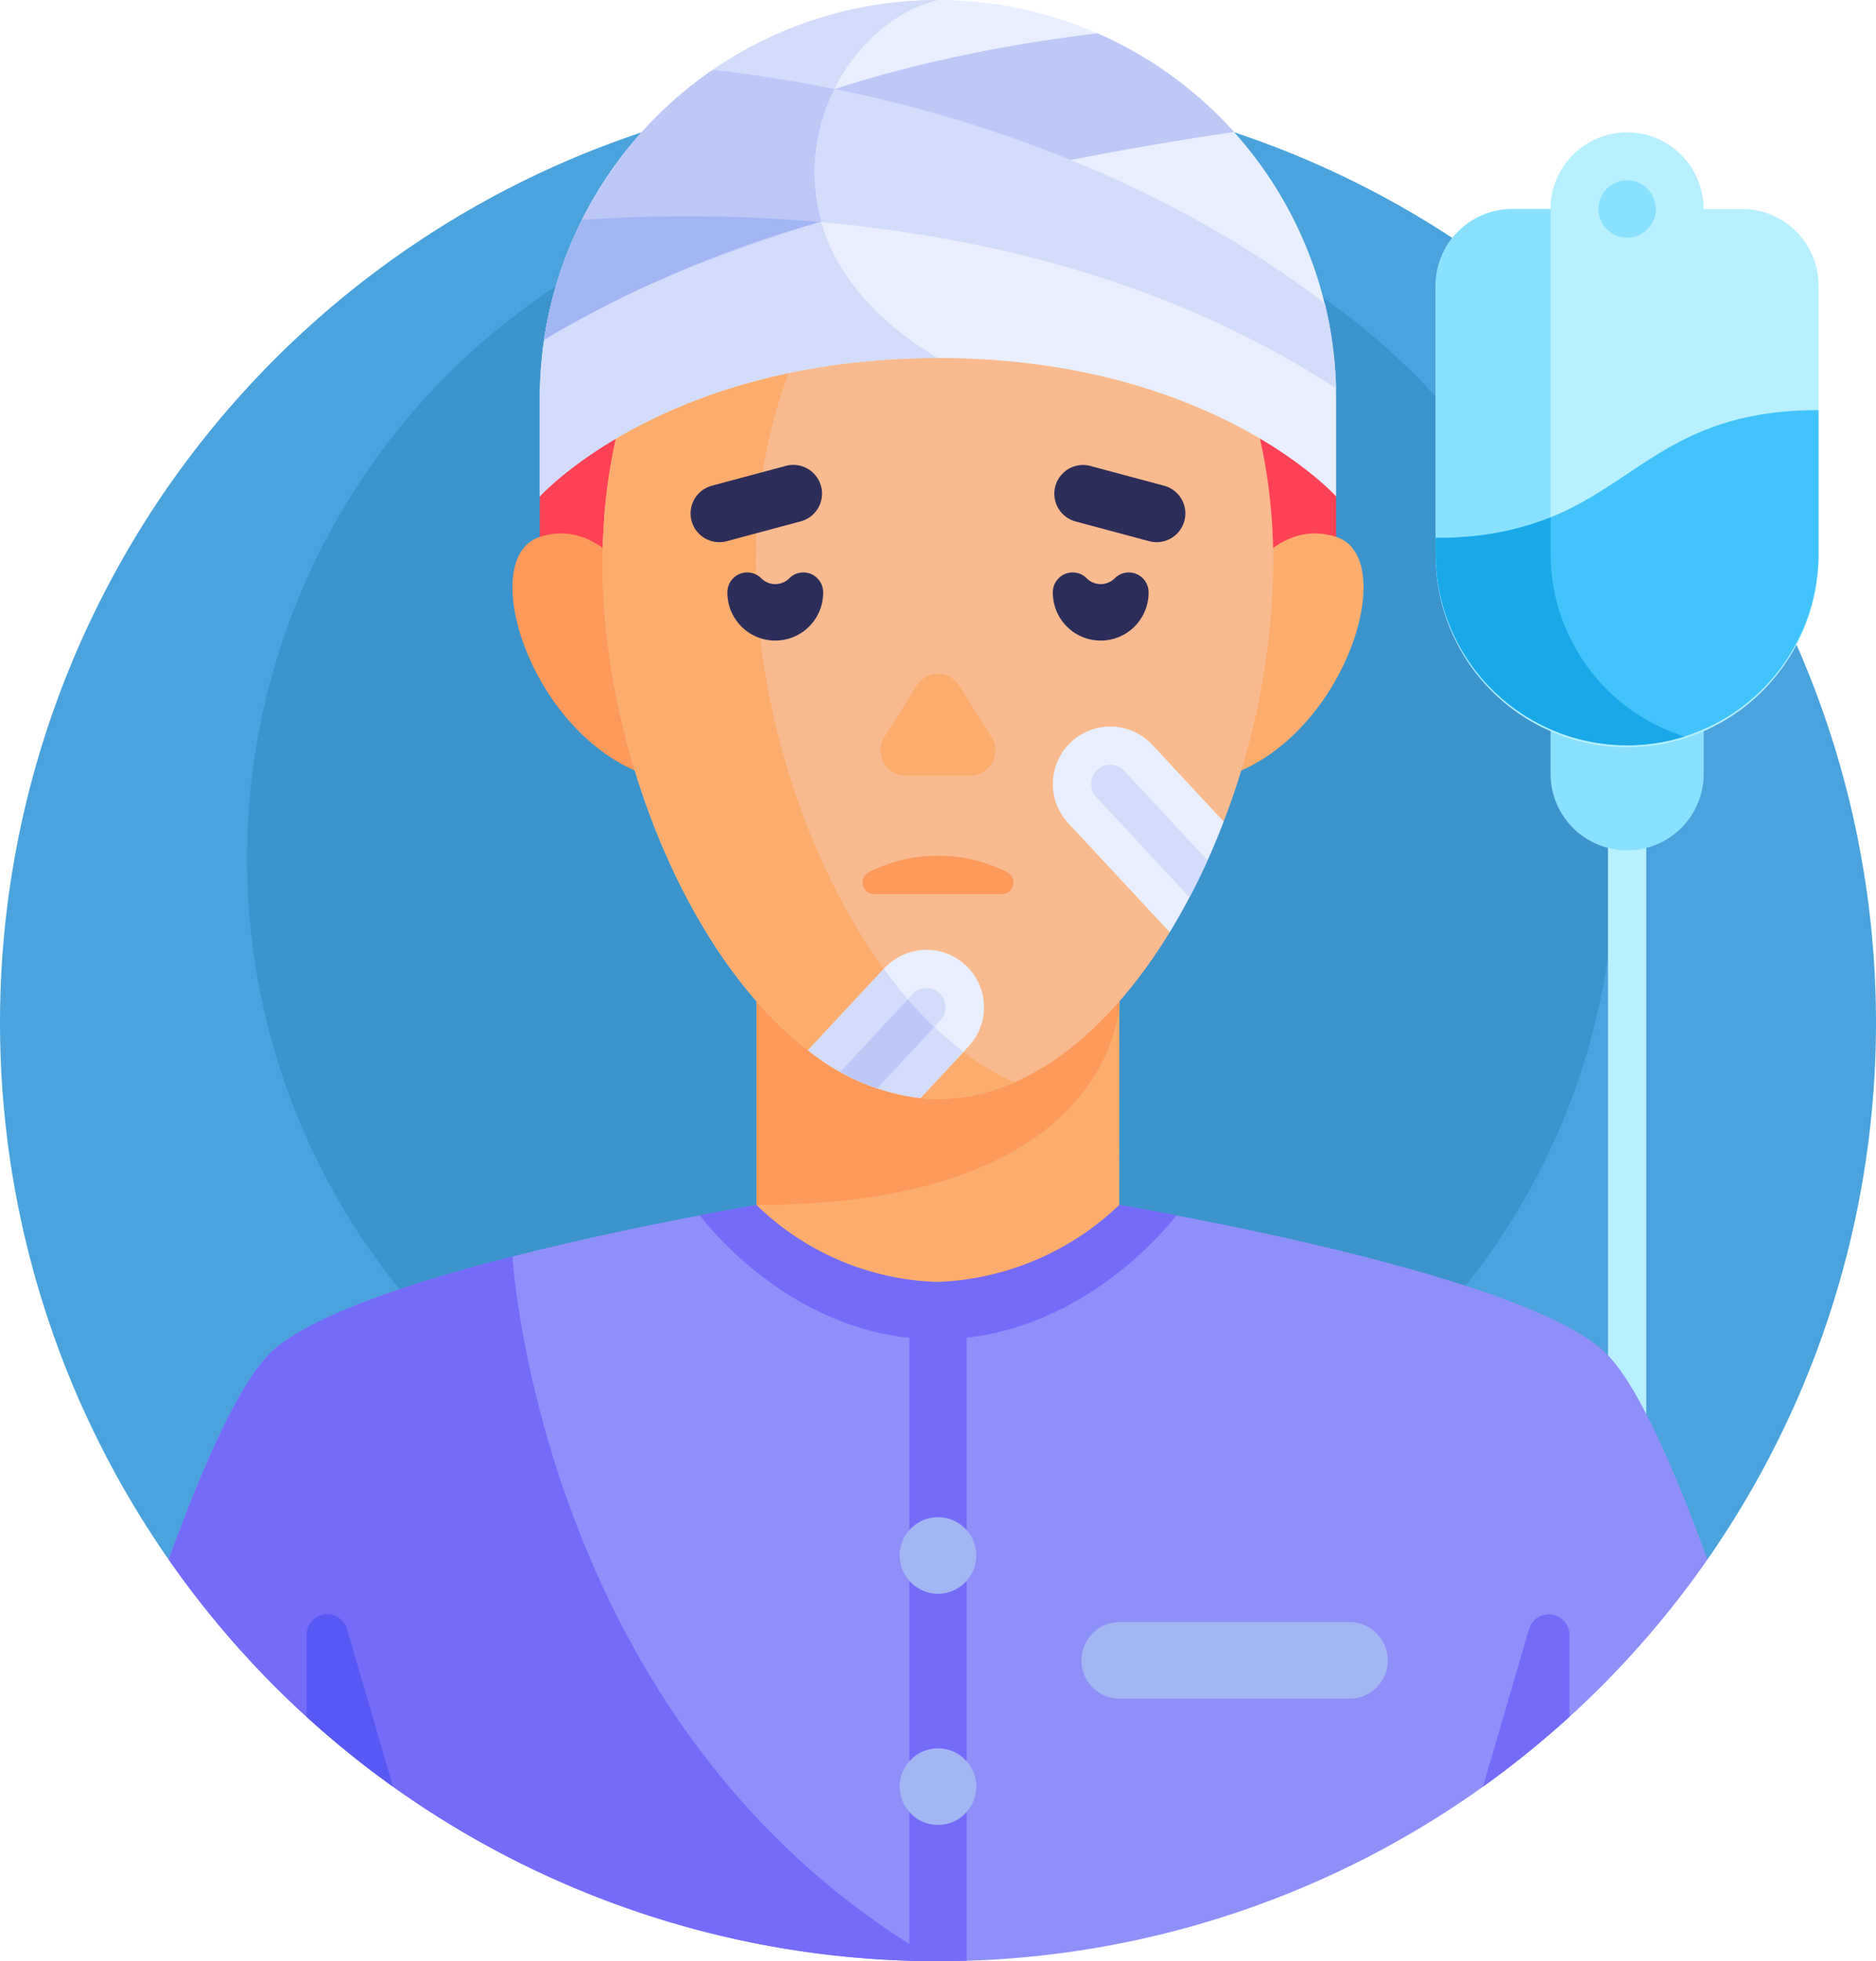 <svg xmlns="http://www.w3.org/2000/svg" width="98.731" height="103.163" viewBox="0 0 98.731 103.163"><g transform="translate(7301.539 8981.164)"><g transform="translate(-7312.539 -8981.164)"><g transform="translate(11 4.433)"><path d="M100.859,99.6a49.365,49.365,0,1,0-80.987,0Z" transform="translate(-11 -22)" fill="#4aa3dc"/></g><g transform="translate(24.42 9.226)"><circle cx="36" cy="36" r="36" transform="translate(-0.419 -0.062)" fill="#3c94cd"/></g><g transform="translate(95.626 41.439)"><path d="M432.007,246.227A1.007,1.007,0,0,1,431,245.22V206.666a1.007,1.007,0,1,1,2.015,0V245.22A1.007,1.007,0,0,1,432.007,246.227Z" transform="translate(-431 -205.659)" fill="#b8f0ff"/></g><g transform="translate(39.408 15.069)"><path d="M172.948,74.787c-15.36,0-20.957,11.044-20.957,11.044v3.551H193.9V85.831S188.308,74.787,172.948,74.787Z" transform="translate(-151.991 -74.787)" fill="#ff4155"/></g><g transform="translate(19.872 63.384)"><path d="M95.524,354.354a49.305,49.305,0,0,0,40.494-21.129c-1.858-5.11-3.836-9.536-5.519-11.022-4.718-4.165-24.962-7.543-25.482-7.629l-9.492,0-9.492,0c-.521.086-20.765,3.464-25.482,7.629-1.683,1.486-3.661,5.912-5.519,11.022A49.306,49.306,0,0,0,95.524,354.354Z" transform="translate(-55.031 -314.574)" fill="#8f8ff9"/></g><g transform="translate(58.854 68.615)"><path d="M251.522,375.062V340.538H248.5v34.524c.5.015,1.005.025,1.511.025S251.02,375.077,251.522,375.062Z" transform="translate(-248.5 -340.538)" fill="#746bf9"/></g><g transform="translate(58.35 79.807)"><circle cx="2.015" cy="2.015" r="2.015" fill="#a2b6f4"/></g><g transform="translate(58.35 91.967)"><circle cx="2.015" cy="2.015" r="2.015" fill="#a2b6f4"/></g><g transform="translate(47.827 63.384)"><path d="M218.861,315.117c-1.744-.332-2.885-.522-3-.542h-19.1c-.118.02-1.254.21-2.991.54.4.536,5.062,6.531,12.5,6.531C213.774,321.646,218.537,315.544,218.861,315.117Z" transform="translate(-193.771 -314.575)" fill="#746bf9"/></g><g transform="translate(19.876 66.094)"><path d="M73.145,328.024c-5.189,1.328-10.45,3.043-12.574,4.919-1.683,1.486-3.661,5.912-5.519,11.022A49.3,49.3,0,0,0,95.54,365.094C74.883,353.266,73.189,328.724,73.145,328.024Z" transform="translate(-55.051 -328.024)" fill="#746bf9"/></g><g transform="translate(50.818 44.476)"><path d="M227.71,220.734h-19.1v18.908a14.26,14.26,0,0,0,9.5,4.049,14.6,14.6,0,0,0,9.591-4.049Z" transform="translate(-208.614 -220.734)" fill="#fcad6d"/></g><g transform="translate(50.818 44.476)"><path d="M208.614,220.734v18.908c18.788,0,19.094-10.386,19.1-10.708v-8.2Z" transform="translate(-208.614 -220.734)" fill="#fd995b"/></g><g transform="translate(37.968 28.061)"><path d="M152.118,143.358s-2.092-5.095-5.822-3.912.09,12.223,7.369,12.919Z" transform="translate(-144.844 -139.268)" fill="#fd995b"/></g><g transform="translate(73.942 28.061)"><path d="M324.929,143.358s2.092-5.095,5.822-3.912-.09,12.223-7.369,12.919Z" transform="translate(-323.382 -139.268)" fill="#fcad6d"/></g><g transform="translate(42.715 7.227)"><path d="M198.241,73.118l2.846-1.261A38.96,38.96,0,0,0,203.7,58.212c0-13-7.9-22.342-17.65-22.342S168.4,45.215,168.4,58.212c0,9.763,4.459,20.793,10.81,25.678l3.817.471,2.1,2.045q.458.045.923.046c4.731,0,9.027-3.591,12.2-8.773Z" transform="translate(-168.403 -35.87)" fill="#f9ba8f"/></g><g transform="translate(42.715 7.227)"><path d="M190.083,36.42a14.94,14.94,0,0,0-4.03-.551c-9.748,0-17.65,9.345-17.65,22.342,0,9.763,4.459,20.794,10.81,25.678l3.817.471,2.1,2.045q.458.045.923.046a10,10,0,0,0,4.03-.876c-7.806-3.416-13.62-16.216-13.62-27.364s5.814-19.61,13.62-21.791Z" transform="translate(-168.403 -35.869)" fill="#fcad6d"/></g><g transform="translate(39.408)"><path d="M172.948,0a20.957,20.957,0,0,0-20.957,20.957v5.156s6.557-7.279,20.957-7.279S193.9,26.112,193.9,26.112V20.957A20.957,20.957,0,0,0,172.948,0Z" transform="translate(-151.991)" fill="#e9efff"/></g><g transform="translate(39.408)"><path d="M172.948,0a20.957,20.957,0,0,0-20.957,20.957v5.156s6.557-7.279,20.957-7.279c-10.972-6.468-6.075-17.388,0-18.833Z" transform="translate(-151.991)" fill="#d3dcfb"/></g><g transform="translate(39.636 1.751)"><path d="M189.432,13.88a21.008,21.008,0,0,0-7.186-5.192c-7.378.884-19.284,3.289-27.133,9.815a20.814,20.814,0,0,0-1.99,6.3C157.225,22.216,167.642,17.111,189.432,13.88Z" transform="translate(-153.122 -8.688)" fill="#bec8f7"/></g><g transform="translate(57.343 35.45)"><path d="M241.2,179.263l1.7-2.708a1.321,1.321,0,0,1,2.237,0l1.7,2.708a1.321,1.321,0,0,1-1.118,2.023h-3.4A1.321,1.321,0,0,1,241.2,179.263Z" transform="translate(-241 -175.936)" fill="#fcad6d"/></g><g transform="translate(56.391 45.01)"><path d="M243.618,225.4a.606.606,0,0,0,.274-1.145,8.062,8.062,0,0,0-7.284,0,.605.605,0,0,0,.274,1.145Z" transform="translate(-236.276 -223.383)" fill="#fd995b"/></g><g transform="translate(67.921 85.325)"><path d="M307.6,427.5h-12.09a2.015,2.015,0,0,1,0-4.03H307.6a2.015,2.015,0,0,1,0,4.03Z" transform="translate(-293.5 -423.468)" fill="#a2b6f4"/></g><g transform="translate(49.283 30.113)"><path d="M201,150.464a2.519,2.519,0,1,0,5.037,0,1.042,1.042,0,0,0-1.781-.707,1.043,1.043,0,0,1-1.475,0A1.042,1.042,0,0,0,201,150.464Z" transform="translate(-201 -149.45)" fill="#2d2d59"/></g><g transform="translate(66.41 30.113)"><path d="M291.036,150.464a2.519,2.519,0,1,1-5.037,0,1.042,1.042,0,0,1,1.781-.707,1.043,1.043,0,0,0,1.475,0A1.042,1.042,0,0,1,291.036,150.464Z" transform="translate(-285.999 -149.45)" fill="#2d2d59"/></g><g transform="translate(47.336 24.457)"><path d="M197.133,124.349l-3.893,1.043a1.511,1.511,0,0,1-.782-2.919l3.893-1.043a1.511,1.511,0,1,1,.782,2.919Z" transform="translate(-191.338 -121.378)" fill="#2d2d59"/></g><g transform="translate(66.478 24.457)"><path d="M291.352,125.393l-3.893-1.043a1.511,1.511,0,0,1,.782-2.919l3.893,1.043a1.511,1.511,0,0,1-.782,2.919Z" transform="translate(-286.339 -121.379)" fill="#2d2d59"/></g><g transform="translate(27.133 84.918)"><path d="M91.07,422.535v4.3a49.626,49.626,0,0,0,4.553,3.68L93.2,422.23A1.086,1.086,0,0,0,91.07,422.535Z" transform="translate(-91.07 -421.448)" fill="#5858f4"/></g><g transform="translate(89.044 84.918)"><path d="M402.885,422.535v4.3a49.628,49.628,0,0,1-4.554,3.68l2.425-8.282A1.086,1.086,0,0,1,402.885,422.535Z" transform="translate(-398.331 -421.448)" fill="#746bf9"/></g><g transform="translate(66.41 38.219)"><path d="M294.99,194.674l-3.755-4.033a3.022,3.022,0,0,0-4.424,4.119l5.341,5.737A35.622,35.622,0,0,0,294.99,194.674Z" transform="translate(-286 -189.678)" fill="#e9efff"/></g><g transform="translate(68.425 40.234)"><path d="M302.126,204.7l-4.38-4.7a1,1,0,0,0-.351-.245,1.008,1.008,0,0,0-1.123,1.618l4.908,5.271Q301.677,205.7,302.126,204.7Z" transform="translate(-296.002 -199.68)" fill="#d3dcfb"/></g><g transform="translate(53.526 49.963)"><path d="M226.079,248.929l-4.024,4.322a11.623,11.623,0,0,0,5.917,2.516l2.532-2.719a3.022,3.022,0,1,0-4.424-4.119Z" transform="translate(-222.055 -247.966)" fill="#e9efff"/></g><g transform="translate(53.526 50.964)"><path d="M230.233,257.3a20.737,20.737,0,0,1-4.189-4.372l-3.989,4.284a11.622,11.622,0,0,0,5.917,2.516Z" transform="translate(-222.055 -252.933)" fill="#d3dcfb"/></g><g transform="translate(55.227 51.978)"><path d="M234.645,258.043a1,1,0,0,0-.351.245l-3.8,4.079a11.761,11.761,0,0,0,1.935.879l3.338-3.585a1.008,1.008,0,0,0-1.123-1.618Z" transform="translate(-230.496 -257.967)" fill="#d3dcfb"/></g><g transform="translate(55.227 52.562)"><path d="M232.431,265.558l3.007-3.23q-.714-.682-1.388-1.465l-3.553,3.816A11.771,11.771,0,0,0,232.431,265.558Z" transform="translate(-230.496 -260.863)" fill="#bec8f7"/></g><g transform="translate(41.627 3.667)"><path d="M202.689,34.965A20.977,20.977,0,0,0,202.1,30.5c-5.282-4.051-15.888-10.4-32.2-12.3A21.051,21.051,0,0,0,163,26.1C170.527,25.556,188.258,25.508,202.689,34.965Z" transform="translate(-163 -18.2)" fill="#d3dcfb"/></g><g transform="translate(39.636 4.694)"><path d="M168.385,23.3a39.985,39.985,0,0,0-13.272,6.872,20.814,20.814,0,0,0-1.99,6.3A61.148,61.148,0,0,1,167.7,30.26,9.59,9.59,0,0,1,168.385,23.3Z" transform="translate(-153.122 -23.297)" fill="#a2b6f4"/></g><g transform="translate(41.627 3.667)"><path d="M176.278,19.216c-2.023-.41-4.147-.756-6.383-1.016A21.051,21.051,0,0,0,163,26.1a79.317,79.317,0,0,1,12.593.119A9.589,9.589,0,0,1,176.278,19.216Z" transform="translate(-163 -18.2)" fill="#bec8f7"/></g><g transform="translate(92.604 35.174)"><path d="M420.03,184.127A4.03,4.03,0,0,1,416,180.1V174.57h8.06V180.1A4.03,4.03,0,0,1,420.03,184.127Z" transform="translate(-416 -174.57)" fill="#8ae1ff"/></g><g transform="translate(86.559 6.966)"><path d="M402.119,38.6H400.1a4.03,4.03,0,0,0-8.06,0H390.03A4.03,4.03,0,0,0,386,42.63v14.1a10.075,10.075,0,1,0,20.149,0V42.63A4.03,4.03,0,0,0,402.119,38.6Z" transform="translate(-386 -34.57)" fill="#b8f0ff"/></g><g transform="translate(86.559 10.995)"><path d="M392.045,72.7V54.57H390.03A4.03,4.03,0,0,0,386,58.6V72.7a10.081,10.081,0,0,0,13.1,9.613A10.079,10.079,0,0,1,392.045,72.7Z" transform="translate(-386 -54.57)" fill="#8ae1ff"/></g><g transform="translate(86.559 21.574)"><path d="M396.075,124.7A10.075,10.075,0,0,1,386,114.626v-.84c10.075,0,10.075-6.716,20.149-6.716v7.556A10.075,10.075,0,0,1,396.075,124.7Z" transform="translate(-386 -107.07)" fill="#42c3fc"/></g><g transform="translate(86.559 27.215)"><path d="M386,136.141v.84a10.081,10.081,0,0,0,13.1,9.613,10.079,10.079,0,0,1-7.052-9.613v-1.915A15.638,15.638,0,0,1,386,136.141Z" transform="translate(-386 -135.066)" fill="#1aa9e8"/></g><g transform="translate(95.123 9.484)"><circle cx="1.511" cy="1.511" r="1.511" fill="#8ae1ff"/></g></g></g></svg>
